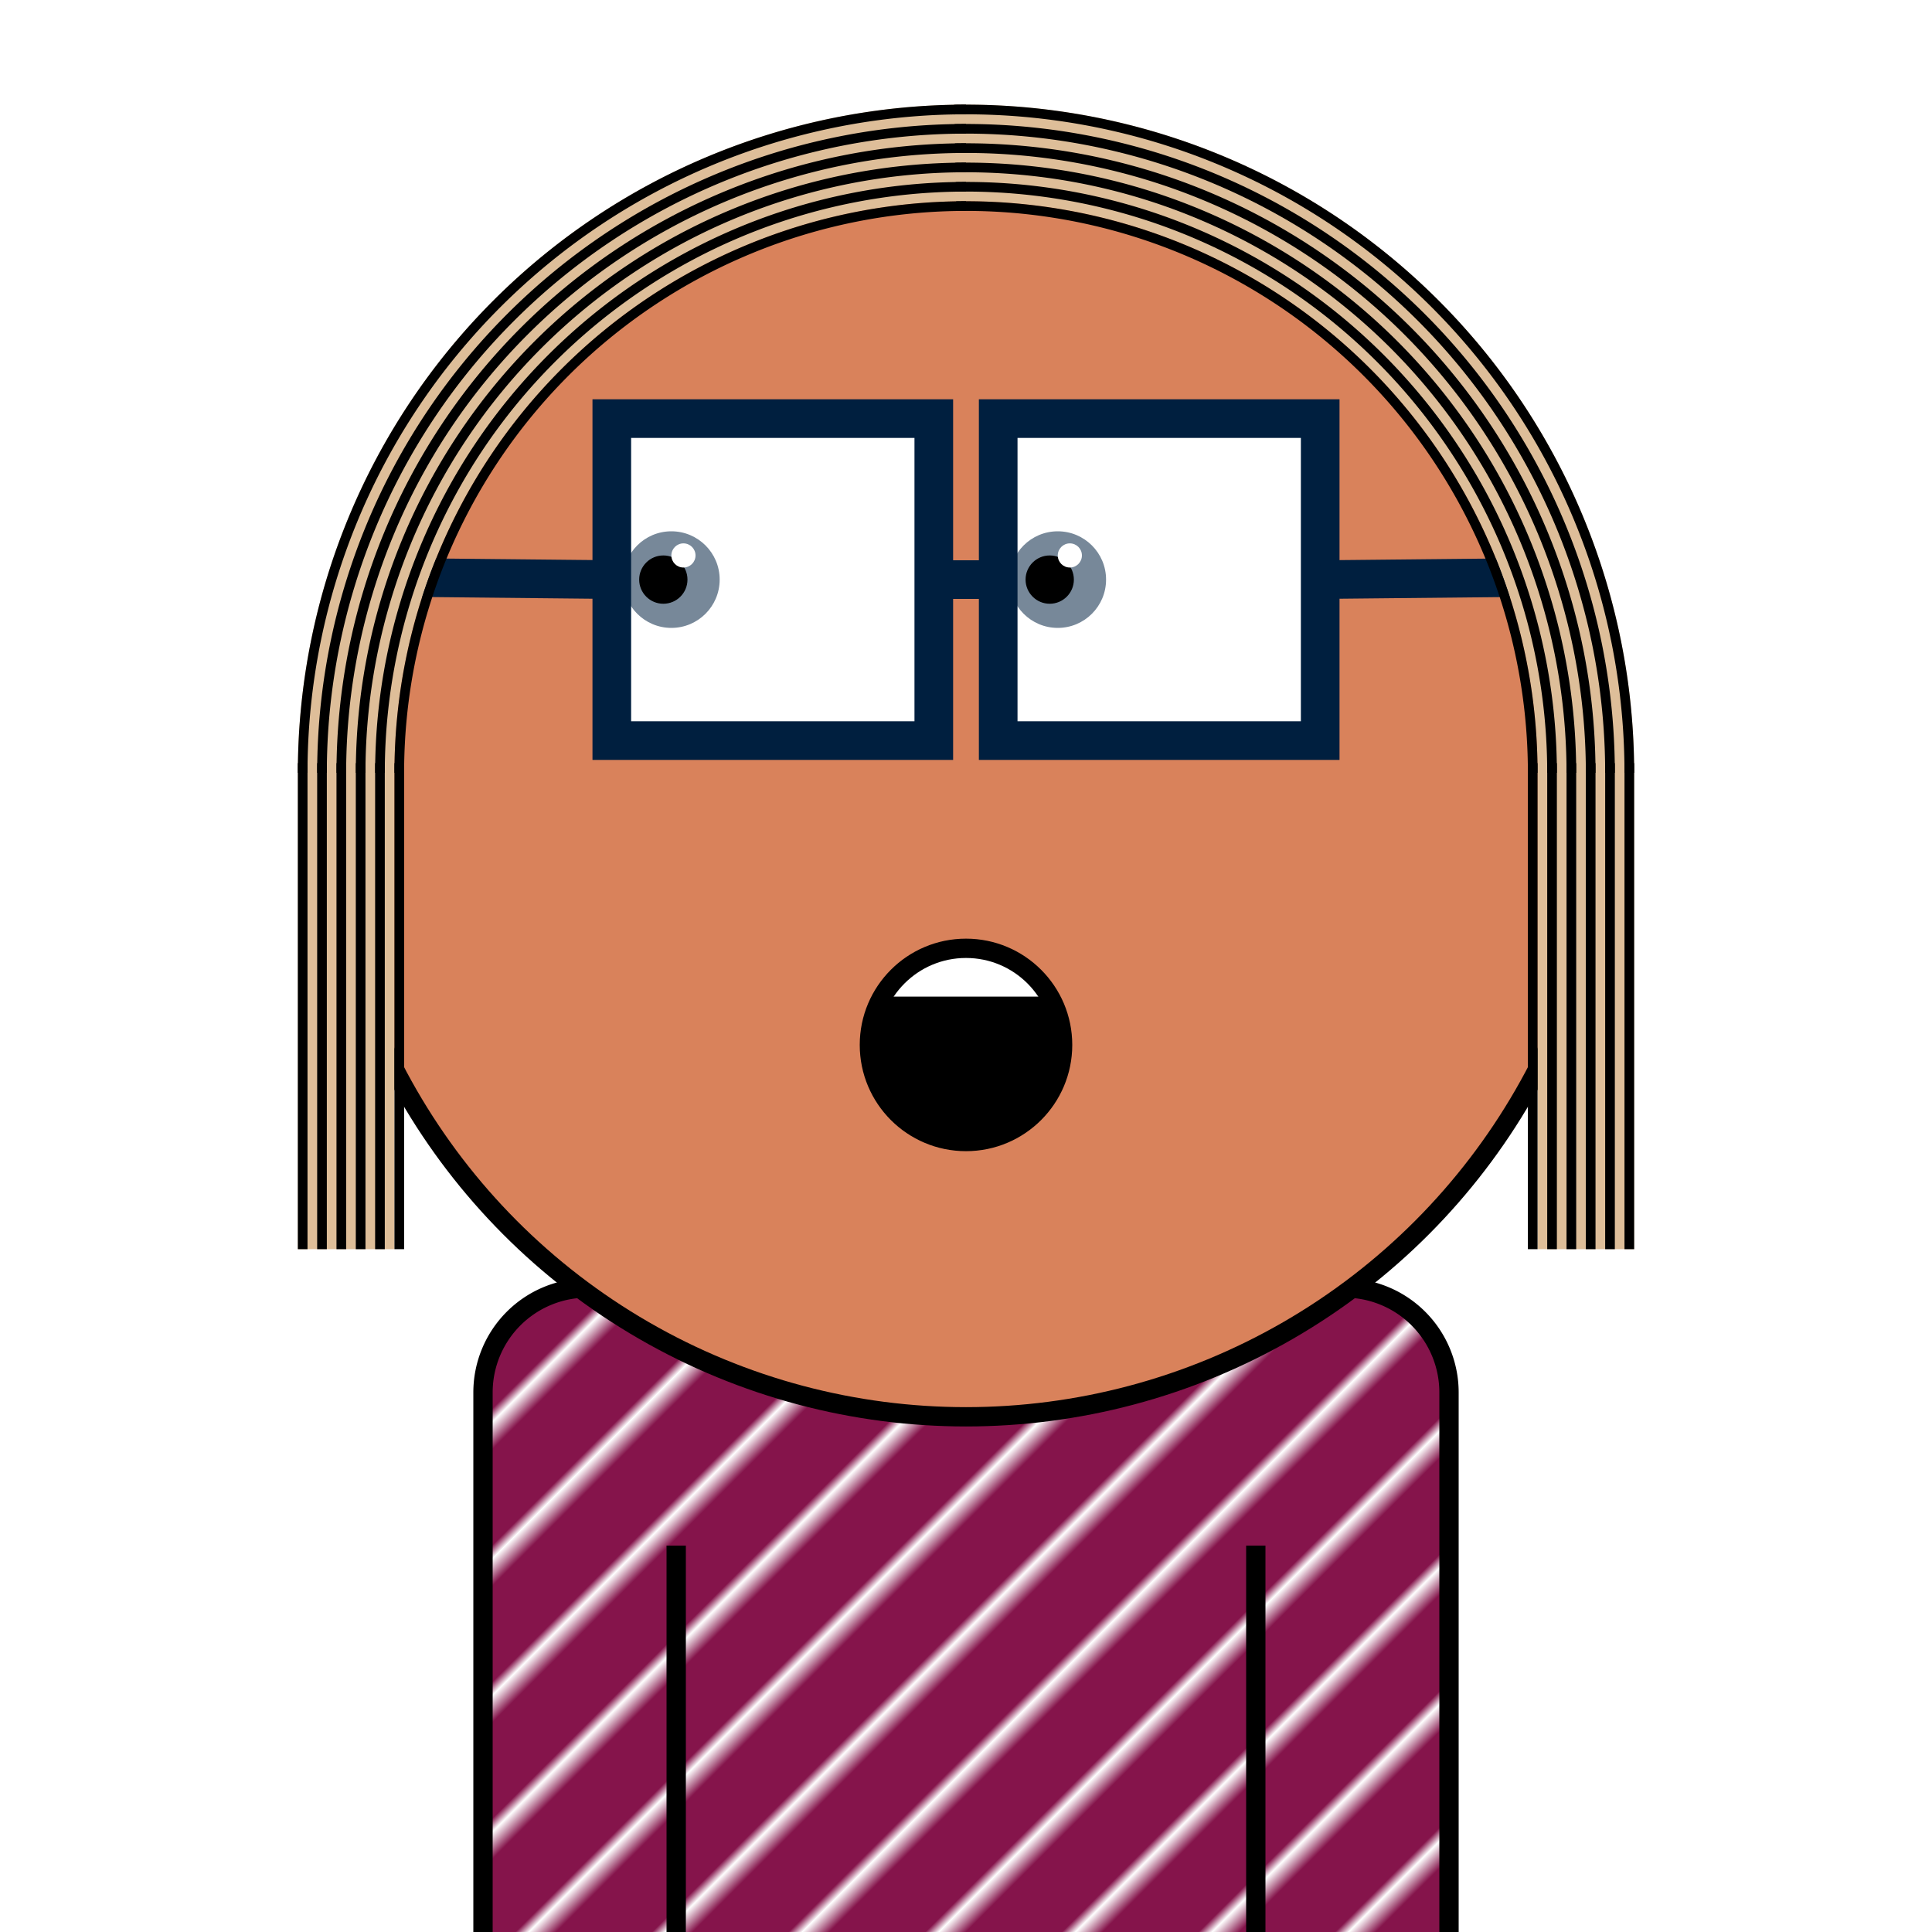 <svg xmlns="http://www.w3.org/2000/svg" id="natnerd-38460" viewBox="0 0 200 200" style="width: 200px; height: 200px;"><defs><pattern id="pattern_38460" x="0" y="0" width="10" height="10" patternUnits="userSpaceOnUse" patternTransform="rotate(-45)"><rect x="0" y="0" width="200" height="200" stroke="none" fill="#85144b"></rect><line x1="0" y1="0" x2="200" y2="0" stroke="#ffffff" stroke-width="3"></line></pattern></defs><path stroke="#000000" stroke-width="2" transform="translate(50, 133.333)" fill="url(#pattern_38460)" d="
        M10.811,0
        h78.378
        a10.811,10.811 0 0 1 10.811,10.811
        v58.378
        a10.811,10.811 0 0 1 -10.811,10.811
        h-78.378
        a10.811,10.811 0 0 1 -10.811,-10.811
        v-58.378
        a10.811,10.811 0 0 1 10.811,-10.811
        z
    "></path><line x1="70" y1="200" x2="70" y2="160" stroke="#000000" stroke-width="2"></line><line x1="130" y1="200" x2="130" y2="160" stroke="#000000" stroke-width="2"></line><circle id="head-38460" cx="100" cy="80" r="66.667" fill="#d9825b"></circle><rect x="63.333" y="43.333" width="33.333" height="33.333" fill="white"></rect><circle id="left-eye" cx="69.5" cy="60" r="5" fill="#778899"></circle><circle id="left-eye-black" cx="68.667" cy="60" r="2.5" fill="black"></circle><circle id="left-eye-light" cx="70.75" cy="57.5" r="1.25" fill="white"></circle><rect x="103.333" y="43.333" width="33.333" height="33.333" fill="white"></rect><circle cx="109.5" cy="60" r="5" fill="#778899"></circle><circle cx="108.667" cy="60" r="2.5" fill="black"></circle><circle cx="110.75" cy="57.5" r="1.25" fill="white"></circle><circle cx="100" cy="108.169" r="12" fill="#d9825b"></circle><circle cx="100" cy="108.169" r="10" fill="#000000"></circle><clipPath id="cut-off-38460"><circle cx="100" cy="108.169" r="10"></circle></clipPath><rect x="90" y="98.169" width="20" height="5" fill="white" stroke="none" clip-path="url(#cut-off-38460)"></rect><circle cx="100" cy="108.169" r="10" fill="none" stroke="#000000" stroke-width="2"></circle><clipPath id="glasses-38460-cut-off"><circle cx="100" cy="80" r="66.667"></circle></clipPath><line x1="30.162" y1="59.663" x2="63.333" y2="60" stroke="#001f3f" stroke-width="4" clip-path="url(#glasses-38460-cut-off)"></line><rect x="63.333" y="43.333" width="33.333" height="33.333" fill="none" stroke="#001f3f" stroke-width="4"></rect><rect x="103.333" y="43.333" width="33.333" height="33.333" fill="none" stroke="#001f3f" stroke-width="4"></rect><line x1="169.838" y1="59.663" x2="136.667" y2="60" stroke="#001f3f" stroke-width="4" clip-path="url(#glasses-38460-cut-off)"></line><line x1="96.667" y1="60" x2="103.333" y2="60" stroke="#001f3f" stroke-width="4"></line><circle id="head-38460-stroke" cx="100" cy="80" r="66.667" fill="none" stroke-width="2" stroke="#000000"></circle><path fill="#debe99" d="M 100 10.833 A 69.167 69.167 0 0 0 30.833 80 L 40.833 80 A 59.167 59.167 0 0 1 100 20.833 L 100 10.833 Z"></path><path fill="#debe99" d="M 169.167 80 A 69.167 69.167 0 0 0 98.793 10.844 L 98.967 20.842 A 59.167 59.167 0 0 1 159.167 80 L 169.167 80 Z"></path><rect x="30.833" y="79" width="10" height="50.314" fill="#debe99"></rect><rect x="159.167" y="79" width="10" height="50.314" fill="#debe99"></rect><path fill="#000" d="M 100 10.833 A 69.167 69.167 0 0 0 30.833 80 L 31.833 80 A 68.167 68.167 0 0 1 100 11.833 L 100 10.833 Z"></path><path fill="#000" d="M 169.167 80 A 69.167 69.167 0 0 0 98.793 10.844 L 98.81 11.844 A 68.167 68.167 0 0 1 168.167 80 L 169.167 80 Z"></path><rect x="30.833" y="79" width="1" height="50.314" fill="#000"></rect><rect x="168.167" y="79" width="1" height="50.314" fill="#000"></rect><path fill="#000" d="M 100 12.833 A 67.167 67.167 0 0 0 32.833 80 L 33.833 80 A 66.167 66.167 0 0 1 100 13.833 L 100 12.833 Z"></path><path fill="#000" d="M 167.167 80 A 67.167 67.167 0 0 0 98.828 12.844 L 98.845 13.843 A 66.167 66.167 0 0 1 166.167 80 L 167.167 80 Z"></path><rect x="32.833" y="79" width="1" height="50.314" fill="#000"></rect><rect x="166.167" y="79" width="1" height="50.314" fill="#000"></rect><path fill="#000" d="M 100 14.833 A 65.167 65.167 0 0 0 34.833 80 L 35.833 80 A 64.167 64.167 0 0 1 100 15.833 L 100 14.833 Z"></path><path fill="#000" d="M 165.167 80 A 65.167 65.167 0 0 0 98.863 14.843 L 98.88 15.843 A 64.167 64.167 0 0 1 164.167 80 L 165.167 80 Z"></path><rect x="34.833" y="79" width="1" height="50.314" fill="#000"></rect><rect x="164.167" y="79" width="1" height="50.314" fill="#000"></rect><path fill="#000" d="M 100 16.833 A 63.167 63.167 0 0 0 36.833 80 L 37.833 80 A 62.167 62.167 0 0 1 100 17.833 L 100 16.833 Z"></path><path fill="#000" d="M 163.167 80 A 63.167 63.167 0 0 0 98.898 16.843 L 98.915 17.843 A 62.167 62.167 0 0 1 162.167 80 L 163.167 80 Z"></path><rect x="36.833" y="79" width="1" height="50.314" fill="#000"></rect><rect x="162.167" y="79" width="1" height="50.314" fill="#000"></rect><path fill="#000" d="M 100 18.833 A 61.167 61.167 0 0 0 38.833 80 L 39.833 80 A 60.167 60.167 0 0 1 100 19.833 L 100 18.833 Z"></path><path fill="#000" d="M 161.167 80 A 61.167 61.167 0 0 0 98.932 18.843 L 98.95 19.842 A 60.167 60.167 0 0 1 160.167 80 L 161.167 80 Z"></path><rect x="38.833" y="79" width="1" height="50.314" fill="#000"></rect><rect x="160.167" y="79" width="1" height="50.314" fill="#000"></rect><path fill="#000" d="M 100 20.833 A 59.167 59.167 0 0 0 40.833 80 L 41.833 80 A 58.167 58.167 0 0 1 100 21.833 L 100 20.833 Z"></path><path fill="#000" d="M 159.167 80 A 59.167 59.167 0 0 0 98.967 20.842 L 98.985 21.842 A 58.167 58.167 0 0 1 158.167 80 L 159.167 80 Z"></path><rect x="40.833" y="79" width="1" height="50.314" fill="#000"></rect><rect x="158.167" y="79" width="1" height="50.314" fill="#000"></rect></svg>